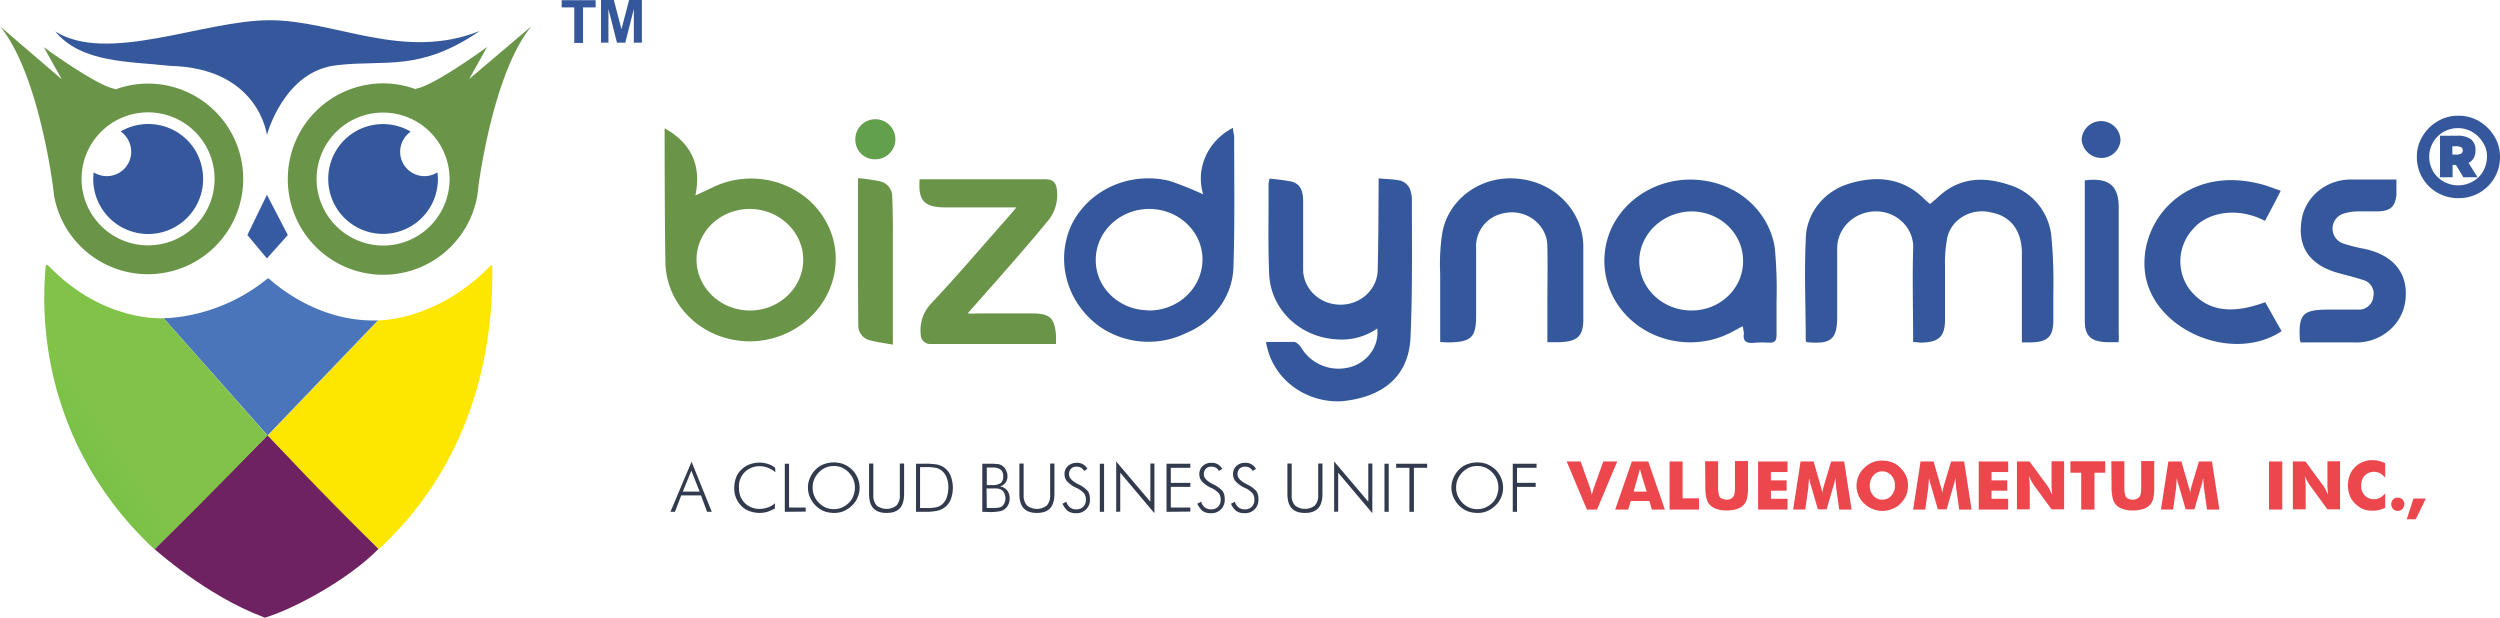 <svg xmlns="http://www.w3.org/2000/svg" xmlns:xlink="http://www.w3.org/1999/xlink" width="1112.7" height="274.881" viewBox="0 0 1112.7 274.881">
  <defs>
    <linearGradient id="linear-gradient" x1="-2.862" y1="-16.071" x2="-2.565" y2="-15.075" gradientUnits="objectBoundingBox">
      <stop offset="0" stop-color="#4b2a63"/>
      <stop offset="1" stop-color="#6f2262"/>
    </linearGradient>
    <linearGradient id="linear-gradient-2" x1="-2.255" y1="8.522" x2="-2.779" y2="8.926" gradientUnits="objectBoundingBox">
      <stop offset="0" stop-color="#fde600"/>
      <stop offset="0.36" stop-color="#fce303"/>
      <stop offset="0.64" stop-color="#f9db0d"/>
      <stop offset="0.89" stop-color="#f3cc1d"/>
      <stop offset="1" stop-color="#f0c427"/>
    </linearGradient>
    <linearGradient id="linear-gradient-3" x1="-2.85" y1="16.4" x2="-2.85" y2="14.822" gradientUnits="objectBoundingBox">
      <stop offset="0" stop-color="#68cce3"/>
      <stop offset="0.19" stop-color="#65c2de"/>
      <stop offset="0.51" stop-color="#5ca9d2"/>
      <stop offset="0.91" stop-color="#4e7fbf"/>
      <stop offset="1" stop-color="#4b75ba"/>
    </linearGradient>
    <linearGradient id="linear-gradient-4" x1="6.584" y1="8.555" x2="6.039" y2="8.982" gradientUnits="objectBoundingBox">
      <stop offset="0" stop-color="#81c348"/>
      <stop offset="0.23" stop-color="#79c048"/>
      <stop offset="0.58" stop-color="#64b749"/>
      <stop offset="0.9" stop-color="#4bac4a"/>
    </linearGradient>
  </defs>
  <g id="bd-logo-with-vam-logo-on_white_bg" data-name="bd-logo-with-vam-logo-on white bg" transform="translate(-520.3 468.295)">
    <path id="Path_2830" data-name="Path 2830" d="M90.3,263.5s22.8,20.6,48.3,30.2c.7.3.8.4,1.5.1,13.5-4.3,36.8-17.1,49.9-30.4l-49.4-50.6Z" transform="translate(498.8 -487.395)" fill="url(#linear-gradient)"/>
    <path id="Path_2831" data-name="Path 2831" d="M189.8,161.7s25.7.5,49.8-24.1c.7-.7,1-.5,1,.1.8,54-18.8,96.6-50.5,125.8-23.9-23.1-49.4-50.6-49.4-50.6Z" transform="translate(498.8 -487.395)" fill="url(#linear-gradient-2)"/>
    <path id="Path_2832" data-name="Path 2832" d="M94.3,160.7s24.1.5,46.1-17.5a.746.746,0,0,1,.9,0c3.1,2.7,21.9,19.4,48.4,18.5l-49.1,51.2Z" transform="translate(498.8 -487.395)" fill="url(#linear-gradient-3)"/>
    <path id="Path_2833" data-name="Path 2833" d="M94.3,160.7S67.6,162.9,43,137.3c-.7-.7-1.2-.1-1.2.4-.4,7.5-8.5,72.6,48.4,125.9,24-23.2,50.3-50.7,50.3-50.7Z" transform="translate(498.8 -487.395)" fill="url(#linear-gradient-4)"/>
    <path id="Path_2834" data-name="Path 2834" d="M140.3,105.8l9.3,17.9-9.3,10.4-8.7-10.4Z" transform="translate(498.8 -487.395)" fill="#365ba2"/>
    <path id="Path_2835" data-name="Path 2835" d="M87.4,56.3A42.1,42.1,0,0,0,72.6,59c.1-.1.2-.2.2-.3C64.8,57.5,41,40.1,41,40.1l8,14.3L21.5,30.8c15.2,18.5,21.9,59.1,23.6,71.4v.2c.1,1.1.3,2.1.4,3.2v.2h0A42.423,42.423,0,1,0,87.4,56.3Zm0,72A29.6,29.6,0,1,1,117,98.7h0a29.533,29.533,0,0,1-29.6,29.6Z" transform="translate(498.8 -487.395)" fill="#6a9448"/>
    <path id="Path_2836" data-name="Path 2836" d="M111.9,98.8a24.45,24.45,0,0,1-48.9,0c0-1,.1-2,.2-3a10.865,10.865,0,0,0,16.7-9.2,11.137,11.137,0,0,0-4.7-9,24.515,24.515,0,0,1,33.5,8.9,25.352,25.352,0,0,1,3.2,12.3Z" transform="translate(498.8 -487.395)" fill="#34589b"/>
    <path id="Path_2837" data-name="Path 2837" d="M149.6,98.8a42.481,42.481,0,0,0,84.4,7h0v-.2a31.061,31.061,0,0,0,.4-3.2v-.2c1.7-12.2,8.4-52.8,23.6-71.4L230.3,54.3l8-14.3s-23.7,17.4-31.8,18.6c.1,0,.1.2.2.3a41.29,41.29,0,0,0-14.8-2.7A42.508,42.508,0,0,0,149.6,98.8Zm12.8,0A29.6,29.6,0,1,1,192,128.4h0A29.726,29.726,0,0,1,162.4,98.8Z" transform="translate(498.8 -487.395)" fill="#6a9448"/>
    <path id="Path_2838" data-name="Path 2838" d="M167.6,98.8a24.4,24.4,0,1,0,48.8,0c0-1-.1-2-.2-3a10.9,10.9,0,0,1-5.8,1.7,10.857,10.857,0,0,1-6.1-19.8,24.338,24.338,0,0,0-36.7,21.1Z" transform="translate(498.8 -487.395)" fill="#34589b"/>
    <path id="Path_2839" data-name="Path 2839" d="M140.3,79.2s7.5-28.7,31.3-31.1c21.4-2.5,36.7,3.1,63.4-15.2-33.9,13.5-64.3-4.8-93.5-4.8s-72.2,19.6-95.4,5C57.7,47.2,79.2,46.4,97,48.4,136.8,49.3,140.3,79.2,140.3,79.2Z" transform="translate(498.8 -487.395)" fill="#34589b"/>
    <path id="Path_2840" data-name="Path 2840" d="M277.1,38.1V22.4h-5.6V19.2h15.1v3.2H281V38.2h-3.9Z" transform="translate(498.8 -487.395)" fill="#34589b"/>
    <path id="Path_2841" data-name="Path 2841" d="M289,38.1v-19h5.7l3.4,13,3.4-13h5.7v19h-3.6v-15l-3.8,15h-3.7l-3.8-15v15Z" transform="translate(498.8 -487.395)" fill="#34589b"/>
    <path id="Path_2842" data-name="Path 2842" d="M873,171.3c0-14-.4-27.7,0-41.2.6-8.7-6.3-16.3-15.5-16.9h-1.8c-9.5.4-16.8,8-16.5,17v29.6c0,10.4-2.6,12.6-13.6,11.6,0-.2-.4-.4-.4-.6,0-14.9-.7-29.9,0-44.7-.1-11.5,7.7-21.7,19.1-25.2,12.2-3.8,24.2-2.8,33.8,6.9.7.7,1.5,1.3,2.4,2.1,1.3-1.1,2.6-2.1,3.6-3.1,9.2-8.6,19.9-9.3,31.4-5.5a26.625,26.625,0,0,1,19,22.8,208.19,208.19,0,0,1,.9,25v12.3c0,7.6-2.4,10-10.4,10.1h-3.6V131.8c0-9.9-4.9-16.5-13.5-18.1-8.4-2.2-17.2,2.4-19.5,10.4a12.863,12.863,0,0,0-.4,1.9,56.132,56.132,0,0,0-.8,11.6v23.5c0,7.9-2.7,10.4-11,10.5C875.5,171.5,874.4,171.4,873,171.3Z" transform="translate(498.8 -487.395)" fill="#34589b"/>
    <path id="Path_2843" data-name="Path 2843" d="M585,171.3h12.4c1.2,0,2.6,1.5,3.3,2.6a19.313,19.313,0,0,0,19.2,9.1c9.1-1.1,15.6-9,14.6-17.7a27.827,27.827,0,0,1-18.6,4.8c-16.1-1.1-28.8-13.5-29.5-28.8-.6-13.5-.2-27-.3-40.6a15.979,15.979,0,0,1,.5-2.1c3.3.3,6.5.7,9.7,1.3,4.3,1.1,5.1,4.7,5.2,8.2v30.7c-.1,8.7,7.3,15.9,16.5,15.9,9.2.1,16.7-7,16.7-15.7.3-12.1.3-24.2.4-36.4V98.5c3,.3,5.8.3,8.7.8a6.579,6.579,0,0,1,5.7,5.6,10.323,10.323,0,0,1,.4,3c0,20.6.3,40.7-.6,61-.6,17.3-11.8,27-30.8,28.8-15.5.7-29.3-9.2-32.9-23.5A17.337,17.337,0,0,1,585,171.3Z" transform="translate(498.8 -487.395)" fill="#34589b"/>
    <path id="Path_2844" data-name="Path 2844" d="M317.3,76.2C329.5,83,333.7,93,331,106.1l7.5-3.5c18.4-9.1,41.1-2.3,50.7,15.2a34.313,34.313,0,0,1,4.2,14.3c1.2,19.4-13.7,36.4-34,38.7-20.6,2.2-39.2-11.9-41.5-31.5-.1-.6-.1-1.2-.2-1.8C317.3,118.2,317.3,77.8,317.3,76.2Zm38,81.1c13.1,0,23.7-10.2,23.7-22.6s-10.7-22.6-23.8-22.6-23.7,10.1-23.7,22.6C331.6,147.2,342.2,157.3,355.3,157.3Z" transform="translate(498.8 -487.395)" fill="#6a9447"/>
    <path id="Path_2845" data-name="Path 2845" d="M557,105.6C553.5,94,559.1,81.7,570.3,76c0,1.8.5,3,.5,4.1,0,19.1.3,38.2-.3,57.2-.1,13.1-8.4,24.8-21,30a38.22,38.22,0,0,1-38.5-2.8c-14.6-10.5-19.9-29.1-12.7-45.1,7.6-15.8,26-24.1,43.7-19.8A146.518,146.518,0,0,1,557,105.6Zm-24.3,51.7c13.1.1,23.8-9.9,24-22.4s-10.4-22.7-23.5-22.8-23.8,9.9-24,22.3c-.3,12.4,10.1,22.6,23.1,22.8A.6.6,0,0,0,532.7,157.3Z" transform="translate(498.8 -487.395)" fill="#34589b"/>
    <path id="Path_2846" data-name="Path 2846" d="M797.1,164.3l-4.3,2.3c-18.2,10-41.5,4.1-52.1-13.2a34.885,34.885,0,0,1-1.7-33.3c7.3-14.8,24-23.2,41-20.6,16.2,2.3,28.9,14.3,31.4,29.7a195.076,195.076,0,0,1,.8,24.2v14.8c0,2.8-1,3.6-3.7,3.4a46.769,46.769,0,0,0-6.5.1c-3.5.3-4.9-1-4.3-4.3C797.5,166.4,797.4,165.3,797.1,164.3Zm-22.9-7c12.6.1,22.9-9.5,23.1-21.5v-.3c.2-12.2-10-22.2-22.8-22.3h-.2c-12.7.2-23,9.9-23.2,21.9-.1,12.1,10.2,22.1,23.1,22.2Z" transform="translate(498.8 -487.395)" fill="#34589b"/>
    <path id="Path_2847" data-name="Path 2847" d="M430.8,98.9h55.9c3.5,0,4.9,1.5,5.2,4.7a17.956,17.956,0,0,1-4.7,14.6c-9.9,12.3-33.7,38.8-35,40.4a30.852,30.852,0,0,0,4.3,0h24.3c7.9,0,10,1.9,10.7,9.5v4.1H436a4.283,4.283,0,0,1-4.7-3.8v-.3a17.313,17.313,0,0,1,4.8-14.1c11.6-12.3,22.5-25.2,33.8-37.9l4-4.7H441.8C432.8,111.3,430.1,108.3,430.8,98.9Z" transform="translate(498.8 -487.395)" fill="#6a9447"/>
    <path id="Path_2848" data-name="Path 2848" d="M662.5,171.3V141.1a91.188,91.188,0,0,1,.9-18.1c2.6-15.5,17.7-26.2,34.1-24.3,16.2,1.6,28.5,14.5,28.7,29.9v32.6c0,7.5-2.6,9.9-10.5,10.2h-5.5V155.2c0-8.7.2-17.4,0-26.1.2-8.4-6.8-15.3-15.5-15.5a18.149,18.149,0,0,0-6.1,1,14.941,14.941,0,0,0-10.1,15.3v29.6c0,9.9-2.2,11.9-12.6,12C664.9,171.5,664,171.4,662.5,171.3Z" transform="translate(498.8 -487.395)" fill="#34589b"/>
    <path id="Path_2849" data-name="Path 2849" d="M1029.7,153.6l7.3,12.9c-21.6,14.3-56.2,0-60.6-24.7-3.9-23.6,17.6-50.1,52.3-40.5,2.5.7,4.9,1.7,7.9,2.7-1.3,2.6-2.4,4.8-3.6,7l-3.4,6.4c-13-6.7-26-3.4-31.9,3.5a21.155,21.155,0,0,0-1.9,26.7C1003.3,157.3,1013.9,159.4,1029.7,153.6Z" transform="translate(498.8 -487.395)" fill="#34589b"/>
    <path id="Path_2850" data-name="Path 2850" d="M1045.5,171.5a6.47,6.47,0,0,1-.4-1.3c-.6-11.4,1.3-13.3,13-13.3h13a6.339,6.339,0,0,0,6.7-5.7,6.243,6.243,0,0,0-4.6-7.5c-3.6-1.2-7.4-2.1-11-3.1-12.5-3.5-18-11.2-16.4-22.9,1.3-10.8,11-18.9,22.4-18.7h19.9v6.9c-.6,5.4-2.8,7.2-8.7,7.3h-8.7a20.317,20.317,0,0,0-5.5.8,7,7,0,0,0-.7,13.5,74.845,74.845,0,0,0,9.6,2.4c13,2.9,19.4,11.1,18,22.9-1.3,11.1-11.4,19.3-23.1,18.7Z" transform="translate(498.8 -487.395)" fill="#34589b"/>
    <path id="Path_2851" data-name="Path 2851" d="M403.4,98.4a78.131,78.131,0,0,1,9.7,1.4,6.885,6.885,0,0,1,5.5,6.3c.2,5.3.3,10.6.3,15.8v50.6c-3.8-.7-7-1.1-10.1-1.9a6.738,6.738,0,0,1-5.3-6.8C403.3,142.5,403.4,98.4,403.4,98.4Z" transform="translate(498.8 -487.395)" fill="#6a9447"/>
    <path id="Path_2852" data-name="Path 2852" d="M964.4,171.4h-5.2c-7.2-.3-9.8-2.8-9.8-9.6V99.4c10.5-1.4,15.1,2.2,15.1,11.9v56.5A15.006,15.006,0,0,1,964.4,171.4Z" transform="translate(498.8 -487.395)" fill="#34589b"/>
    <path id="Path_2853" data-name="Path 2853" d="M402.2,81.6a8.915,8.915,0,1,1,8.9,8.4A8.631,8.631,0,0,1,402.2,81.6Z" transform="translate(498.8 -487.395)" fill="#62a04b"/>
    <path id="Path_2854" data-name="Path 2854" d="M965.3,81.4a8.5,8.5,0,0,1-8.3,8,8.821,8.821,0,0,1-9-8.2,8.658,8.658,0,0,1,17.3.2Z" transform="translate(498.8 -487.395)" fill="#34589b"/>
    <g id="Group_1665" data-name="Group 1665" transform="translate(498.8 -487.395)">
      <path id="Path_2855" data-name="Path 2855" d="M319.9,246.9l9.4-22.3,9,22.3h-2.1l-2.7-7.3h-8.8l-2.8,7.3Zm5.5-9h7.5l-3.7-9.3Z" fill="#323a4d"/>
      <path id="Path_2856" data-name="Path 2856" d="M366.6,229.3a11.659,11.659,0,0,0-3.3-2,10.388,10.388,0,0,0-3.5-.7,9.438,9.438,0,0,0-6.8,2.6,8.975,8.975,0,0,0-2.6,6.9,11.224,11.224,0,0,0,.6,3.8,9.53,9.53,0,0,0,1.9,3,8.773,8.773,0,0,0,3,2,8.888,8.888,0,0,0,3.6.7,11.325,11.325,0,0,0,3.6-.6,9.164,9.164,0,0,0,3.3-1.9v2.3a24.083,24.083,0,0,1-3.3,1.5,14.084,14.084,0,0,1-3.5.5,13.755,13.755,0,0,1-4.5-.8,8.933,8.933,0,0,1-3.6-2.3,10.873,10.873,0,0,1-3.2-8.1,13.3,13.3,0,0,1,.8-4.5,8.789,8.789,0,0,1,2.4-3.6,9.673,9.673,0,0,1,3.6-2.3,13.172,13.172,0,0,1,4.4-.8,11.644,11.644,0,0,1,3.8.6,9.873,9.873,0,0,1,3.2,1.7Z" fill="#323a4d"/>
      <path id="Path_2857" data-name="Path 2857" d="M370.8,246.9V225.5h1.9V245h7.4v1.8l-9.3.1Z" fill="#323a4d"/>
      <path id="Path_2858" data-name="Path 2858" d="M404.1,236.2a10.356,10.356,0,0,1-.9,4.3,10.143,10.143,0,0,1-2.5,3.6,12.724,12.724,0,0,1-3.7,2.5,11.075,11.075,0,0,1-4.4.8,13.172,13.172,0,0,1-4.4-.8,11.75,11.75,0,0,1-6.2-6.2,10.7,10.7,0,0,1-.9-4.3,10.356,10.356,0,0,1,.9-4.3,11.524,11.524,0,0,1,2.5-3.7,9.849,9.849,0,0,1,3.7-2.4,13.172,13.172,0,0,1,4.4-.8,12.307,12.307,0,0,1,4.4.8,13.09,13.09,0,0,1,3.7,2.4,11.524,11.524,0,0,1,2.5,3.7A10.824,10.824,0,0,1,404.1,236.2Zm-11.5,9.5a8.571,8.571,0,0,0,3.6-.7,10.623,10.623,0,0,0,3.1-2.1,7.893,7.893,0,0,0,2-3.1,10.128,10.128,0,0,0,0-7.4,10.623,10.623,0,0,0-2.1-3.1,10.185,10.185,0,0,0-3-2.1,9.607,9.607,0,0,0-7.2,0,10.185,10.185,0,0,0-3,2.1,10.623,10.623,0,0,0-2.1,3.1,9.04,9.04,0,0,0-.7,3.7,9.258,9.258,0,0,0,2.8,6.8,10.185,10.185,0,0,0,3,2.1A8.571,8.571,0,0,0,392.6,245.7Z" fill="#323a4d"/>
      <path id="Path_2859" data-name="Path 2859" d="M408.3,225.4h1.9v14a6.47,6.47,0,0,0,1.5,4.7,7.2,7.2,0,0,0,8.8,0,6.47,6.47,0,0,0,1.5-4.7v-14h1.9v13.4c0,2.9-.6,5.1-1.9,6.5s-3.2,2.1-5.9,2.1c-2.6,0-4.6-.7-5.9-2.1s-1.9-3.6-1.9-6.5Z" fill="#323a4d"/>
      <path id="Path_2860" data-name="Path 2860" d="M429.2,246.9V225.5h3.3a30.781,30.781,0,0,1,6.3.4,8.593,8.593,0,0,1,3.2,1.5,8.5,8.5,0,0,1,2.7,3.7,14.9,14.9,0,0,1,0,10.2,8.19,8.19,0,0,1-2.7,3.6,8.593,8.593,0,0,1-3.2,1.5,25.552,25.552,0,0,1-5.8.5h-3.8Zm1.9-1.7h2.7a17.472,17.472,0,0,0,4.7-.4,5.639,5.639,0,0,0,2.4-1.3,7.24,7.24,0,0,0,2-3.1,13.824,13.824,0,0,0,.7-4.3,11.415,11.415,0,0,0-.7-4.3,7.441,7.441,0,0,0-2.1-3.1,6.61,6.61,0,0,0-2.5-1.3,21,21,0,0,0-5.2-.4H431v18.2h.1Z" fill="#323a4d"/>
      <path id="Path_2861" data-name="Path 2861" d="M458.7,246.9V225.5h3.7a26.141,26.141,0,0,1,3.5.2,3.7,3.7,0,0,1,1.8.8,4.469,4.469,0,0,1,1.6,2,5.536,5.536,0,0,1,.6,2.6,4.764,4.764,0,0,1-.9,2.9,4.376,4.376,0,0,1-2.5,1.6,4.786,4.786,0,0,1,3.2,1.7,5.386,5.386,0,0,1,1.2,3.4,7.635,7.635,0,0,1-.5,2.7,4.831,4.831,0,0,1-1.4,2,4.637,4.637,0,0,1-2.3,1.2,21.483,21.483,0,0,1-4.5.4l-3.5-.1Zm2-11.9h2.4a6.243,6.243,0,0,0,3.8-.9,3.383,3.383,0,0,0,1.1-2.9,3.868,3.868,0,0,0-1.1-3.1,6.043,6.043,0,0,0-3.8-.9h-2.4Zm0,10.2h2.5a16.535,16.535,0,0,0,2.9-.2,3.506,3.506,0,0,0,1.4-.6,3.461,3.461,0,0,0,1.1-1.5,4.766,4.766,0,0,0,.4-2,5.556,5.556,0,0,0-.5-2.3,3.182,3.182,0,0,0-1.3-1.5,5.024,5.024,0,0,0-1.3-.5,14.892,14.892,0,0,0-2.4-.1h-2.9l.1,8.7Z" fill="#323a4d"/>
      <path id="Path_2862" data-name="Path 2862" d="M475.2,225.4h1.9v14a6.47,6.47,0,0,0,1.5,4.7,7.2,7.2,0,0,0,8.8,0,6.47,6.47,0,0,0,1.5-4.7v-14h1.9v13.4c0,2.9-.6,5.1-1.9,6.5s-3.2,2.1-5.9,2.1c-2.6,0-4.6-.7-5.9-2.1s-1.9-3.6-1.9-6.5Z" fill="#323a4d"/>
      <path id="Path_2863" data-name="Path 2863" d="M494.4,243.3l1.7-.9a4.944,4.944,0,0,0,1.6,2.5,4.277,4.277,0,0,0,2.8.9,4.223,4.223,0,0,0,3.2-1.2,4.411,4.411,0,0,0,1.1-3.3,4.457,4.457,0,0,0-.8-2.6,9.9,9.9,0,0,0-3.3-2.4,12.85,12.85,0,0,1-4.3-3,4.888,4.888,0,0,1-1.1-3.1,4.823,4.823,0,0,1,1.5-3.7,5.9,5.9,0,0,1,4-1.4,5.073,5.073,0,0,1,2.8.7,5.235,5.235,0,0,1,1.9,2l-1.5.9a3.531,3.531,0,0,0-1.3-1.4,3.939,3.939,0,0,0-2-.5,3.328,3.328,0,0,0-2.5.9,3.486,3.486,0,0,0-.9,2.5c0,1.5,1.2,2.9,3.7,4.2l1,.5a13.961,13.961,0,0,1,3.7,2.8,6.273,6.273,0,0,1,.9,3.5,5.864,5.864,0,0,1-6.3,6.3,6.092,6.092,0,0,1-3.6-1A9.75,9.75,0,0,1,494.4,243.3Z" fill="#323a4d"/>
      <path id="Path_2864" data-name="Path 2864" d="M511,246.9V225.5h1.9v21.4Z" fill="#323a4d"/>
      <path id="Path_2865" data-name="Path 2865" d="M518.3,246.9V224.5l15.2,17.9v-17h1.8v22.1l-15.2-18v17.3l-1.8.1Z" fill="#323a4d"/>
      <path id="Path_2866" data-name="Path 2866" d="M540.7,246.9V225.5h10.6v1.8h-8.7V234h8.7v1.8h-8.7V245h8.7v1.8l-10.6.1Z" fill="#323a4d"/>
      <path id="Path_2867" data-name="Path 2867" d="M554.4,243.3l1.7-.9a4.944,4.944,0,0,0,1.6,2.5,4.47,4.47,0,0,0,2.8.9,4.222,4.222,0,0,0,3.2-1.2,4.411,4.411,0,0,0,1.1-3.3,4.457,4.457,0,0,0-.8-2.6,9.9,9.9,0,0,0-3.3-2.4,12.851,12.851,0,0,1-4.3-3,4.887,4.887,0,0,1-1.1-3.1,4.823,4.823,0,0,1,1.5-3.7,5.448,5.448,0,0,1,4-1.4,5.073,5.073,0,0,1,2.8.7,5.235,5.235,0,0,1,1.9,2l-1.5.9a3.531,3.531,0,0,0-1.3-1.4,4.228,4.228,0,0,0-2-.5,3.328,3.328,0,0,0-2.5.9,3.486,3.486,0,0,0-.9,2.5c0,1.5,1.2,2.9,3.7,4.2l1,.5a13.961,13.961,0,0,1,3.7,2.8,6.274,6.274,0,0,1,.9,3.5,5.864,5.864,0,0,1-6.3,6.3,6.092,6.092,0,0,1-3.6-1A9.748,9.748,0,0,1,554.4,243.3Z" fill="#323a4d"/>
      <path id="Path_2868" data-name="Path 2868" d="M569.4,243.3l1.7-.9a4.944,4.944,0,0,0,1.6,2.5,4.47,4.47,0,0,0,2.8.9,4.222,4.222,0,0,0,3.2-1.2,4.411,4.411,0,0,0,1.1-3.3,4.457,4.457,0,0,0-.8-2.6,9.9,9.9,0,0,0-3.3-2.4,12.851,12.851,0,0,1-4.3-3,4.887,4.887,0,0,1-1.1-3.1,4.823,4.823,0,0,1,1.5-3.7,5.448,5.448,0,0,1,4-1.4,5.073,5.073,0,0,1,2.8.7,5.235,5.235,0,0,1,1.9,2l-1.5.9a3.531,3.531,0,0,0-1.3-1.4,4.228,4.228,0,0,0-2-.5,3.328,3.328,0,0,0-2.5.9,3.486,3.486,0,0,0-.9,2.5c0,1.5,1.2,2.9,3.7,4.2l1,.5a13.961,13.961,0,0,1,3.7,2.8,6.274,6.274,0,0,1,.9,3.5,5.864,5.864,0,0,1-6.3,6.3,6.092,6.092,0,0,1-3.6-1A7.545,7.545,0,0,1,569.4,243.3Z" fill="#323a4d"/>
      <path id="Path_2869" data-name="Path 2869" d="M594.5,225.4h1.9v14a6.47,6.47,0,0,0,1.5,4.7,7.2,7.2,0,0,0,8.8,0,6.47,6.47,0,0,0,1.5-4.7v-14h1.9v13.4c0,2.9-.6,5.1-1.9,6.5s-3.2,2.1-5.9,2.1c-2.6,0-4.6-.7-5.9-2.1s-1.9-3.6-1.9-6.5Z" fill="#323a4d"/>
      <path id="Path_2870" data-name="Path 2870" d="M615.3,246.9V224.5l15.2,17.9v-17h1.8v22.1l-15.2-18v17.3l-1.8.1Z" fill="#323a4d"/>
      <path id="Path_2871" data-name="Path 2871" d="M637.7,246.9V225.5h1.9v21.4Z" fill="#323a4d"/>
      <path id="Path_2872" data-name="Path 2872" d="M648.8,246.9V227.3h-5.9v-1.8h13.8v1.8h-5.9v19.6Z" fill="#323a4d"/>
      <path id="Path_2873" data-name="Path 2873" d="M690.5,236.2a10.356,10.356,0,0,1-.9,4.3,10.143,10.143,0,0,1-2.5,3.6,12.724,12.724,0,0,1-3.7,2.5,11.075,11.075,0,0,1-4.4.8,13.172,13.172,0,0,1-4.4-.8,11.75,11.75,0,0,1-6.2-6.2,10.7,10.7,0,0,1-.9-4.3,10.356,10.356,0,0,1,.9-4.3,11.524,11.524,0,0,1,2.5-3.7,9.849,9.849,0,0,1,3.7-2.4,13.172,13.172,0,0,1,4.4-.8,12.307,12.307,0,0,1,4.4.8,13.09,13.09,0,0,1,3.7,2.4,11.524,11.524,0,0,1,2.5,3.7A10.823,10.823,0,0,1,690.5,236.2ZM679,245.7a8.571,8.571,0,0,0,3.6-.7,10.623,10.623,0,0,0,3.1-2.1,7.893,7.893,0,0,0,2-3.1,10.128,10.128,0,0,0,0-7.4,10.624,10.624,0,0,0-2.1-3.1,10.186,10.186,0,0,0-3-2.1,9.607,9.607,0,0,0-7.2,0,10.186,10.186,0,0,0-3,2.1,10.622,10.622,0,0,0-2.1,3.1,9.04,9.04,0,0,0-.7,3.7,9.366,9.366,0,0,0,.7,3.7,10.624,10.624,0,0,0,2.1,3.1,10.186,10.186,0,0,0,3,2.1A8.571,8.571,0,0,0,679,245.7Z" fill="#323a4d"/>
      <path id="Path_2874" data-name="Path 2874" d="M694.8,246.9V225.5h10.6v1.8h-8.7V234H705v1.8h-8.3v11.1Z" fill="#323a4d"/>
    </g>
    <g id="Group_1667" data-name="Group 1667" transform="translate(498.8 -487.395)">
      <g id="Group_1666" data-name="Group 1666">
        <path id="Path_2875" data-name="Path 2875" d="M727.8,245.9l-9-21.4H725l4.3,12c.1.3.1.6.2.9.1.5.3,1.2.5,2a12.086,12.086,0,0,1,.5-1.8,3.875,3.875,0,0,1,.3-1.1l4.3-12h6.2l-9,21.4Z" fill="#eb474c"/>
        <path id="Path_2876" data-name="Path 2876" d="M740.4,245.9l7.4-21.4h7.3l7.4,21.4h-5.8l-1.1-3.8h-8.3l-1.1,3.8Zm8.2-8h5.8l-2.2-7.1a6.2,6.2,0,0,0-.3-1.1c-.2-.7-.3-1.3-.5-1.8-.1.5-.3,1-.4,1.5a7.368,7.368,0,0,0-.4,1.4Z" fill="#eb474c"/>
        <path id="Path_2877" data-name="Path 2877" d="M764.6,245.9V224.5h5.8v16.4h7.3v5Z" fill="#eb474c"/>
        <path id="Path_2878" data-name="Path 2878" d="M780.4,224.4h5.8v10.4a26.5,26.5,0,0,0,.1,3.3,6.071,6.071,0,0,0,.4,1.7,1.8,1.8,0,0,0,1.2,1.2,4.342,4.342,0,0,0,2.1.5,3.939,3.939,0,0,0,2-.5,3.447,3.447,0,0,0,1.2-1.2,5.285,5.285,0,0,0,.4-1.7,26.5,26.5,0,0,0,.1-3.3V224.3h5.8v11.3a22.594,22.594,0,0,1-.4,5.2,7.133,7.133,0,0,1-1.4,2.9,6.722,6.722,0,0,1-3,1.9,14.841,14.841,0,0,1-4.6.7,12.936,12.936,0,0,1-4.7-.7,7.714,7.714,0,0,1-3-1.9,6.56,6.56,0,0,1-1.4-2.9,22.074,22.074,0,0,1-.5-5.2v-2.2l-.1-9Z" fill="#eb474c"/>
        <path id="Path_2879" data-name="Path 2879" d="M804,245.9V224.5h13.1v4.7h-7.4v3.7h7v4.6h-7v3.6h7.4v4.8Z" fill="#eb474c"/>
        <path id="Path_2880" data-name="Path 2880" d="M845.6,245.9h-5.5l-1.3-9.3a19.886,19.886,0,0,1-.2-2.2c-.1-.6-.1-1.5-.2-2.6a32.147,32.147,0,0,1-.8,3.4c-.1.2-.1.5-.2.6l-2.9,10h-3.9l-2.9-10a1.421,1.421,0,0,0-.2-.6,20.129,20.129,0,0,1-.8-3.4c-.1,1.1-.2,1.9-.2,2.4,0,.3-.1.7-.1,1.2s-.1.9-.1,1.2l-1.3,9.3h-5.4l3.3-21.4h5.8l3.2,11.1a.756.756,0,0,1,.1.4,14.86,14.86,0,0,1,.6,2.5,10.5,10.5,0,0,1,.2-1.3c0-.1.2-.7.4-1.7l3.3-11h5.8Z" fill="#eb474c"/>
        <path id="Path_2881" data-name="Path 2881" d="M870.7,235.2a12.728,12.728,0,0,1-.8,4.4,12.3,12.3,0,0,1-2.5,3.6,9.849,9.849,0,0,1-3.7,2.4,11.206,11.206,0,0,1-8.8,0,11.817,11.817,0,0,1-3.7-2.4,10.143,10.143,0,0,1-2.5-3.6,10.722,10.722,0,0,1,0-8.6,10.143,10.143,0,0,1,2.5-3.6,11.524,11.524,0,0,1,3.7-2.5,10.763,10.763,0,0,1,4.4-.8,12.728,12.728,0,0,1,4.4.8,10.116,10.116,0,0,1,3.7,2.5,12.3,12.3,0,0,1,2.5,3.6A9.551,9.551,0,0,1,870.7,235.2Zm-11.4,6.3a5.035,5.035,0,0,0,4-1.8,8.175,8.175,0,0,0,1.2-2,6.567,6.567,0,0,0,.4-2.5,6.371,6.371,0,0,0-1.6-4.5,5.179,5.179,0,0,0-4-1.8,5.035,5.035,0,0,0-4,1.8,6.857,6.857,0,0,0-1.6,4.5,6.054,6.054,0,0,0,1.6,4.5A5.035,5.035,0,0,0,859.3,241.5Z" fill="#eb474c"/>
        <path id="Path_2882" data-name="Path 2882" d="M899,245.9h-5.5l-1.3-9.3a19.886,19.886,0,0,1-.2-2.2c-.1-.6-.1-1.5-.2-2.6a32.147,32.147,0,0,1-.8,3.4c-.1.2-.1.5-.2.6l-2.9,10H884l-2.9-10a1.421,1.421,0,0,0-.2-.6,20.129,20.129,0,0,1-.8-3.4c-.1,1.1-.2,1.9-.2,2.4,0,.3-.1.7-.1,1.2s-.1.9-.1,1.2l-1.3,9.3H873l3.3-21.4h5.8l3.2,11.1a.756.756,0,0,1,.1.4,14.86,14.86,0,0,1,.6,2.5,10.5,10.5,0,0,1,.2-1.3c0-.1.2-.7.4-1.7l3.3-11h5.8Z" fill="#eb474c"/>
        <path id="Path_2883" data-name="Path 2883" d="M902.2,245.9V224.5h13.1v4.7h-7.4v3.7h7v4.6h-7v3.6h7.4v4.8Z" fill="#eb474c"/>
        <path id="Path_2884" data-name="Path 2884" d="M919.2,245.9V224.5h5.6l8.1,11a13.693,13.693,0,0,1,.8,1.4l1.2,2.4c-.1-1.1-.2-1.9-.2-2.4a12.754,12.754,0,0,1-.1-1.9V224.4h5.6v21.4h-5.6l-8.1-11.1c-.1-.2-.4-.6-.8-1.4a26.5,26.5,0,0,1-1.2-2.4l.3,2.4c0,.9.1,1.5.1,1.9v10.6h-5.7v.1Z" fill="#eb474c"/>
        <path id="Path_2885" data-name="Path 2885" d="M947.8,245.9V229.5H943v-5.1h15.5v5.1h-4.8v16.4Z" fill="#eb474c"/>
        <path id="Path_2886" data-name="Path 2886" d="M961.2,224.4H967v10.4a26.5,26.5,0,0,0,.1,3.3,6.071,6.071,0,0,0,.4,1.7,1.8,1.8,0,0,0,1.2,1.2,4.342,4.342,0,0,0,2.1.5,3.939,3.939,0,0,0,2-.5,3.447,3.447,0,0,0,1.2-1.2,5.285,5.285,0,0,0,.4-1.7,26.5,26.5,0,0,0,.1-3.3V224.3h5.8v11.3a22.594,22.594,0,0,1-.4,5.2,7.133,7.133,0,0,1-1.4,2.9,6.722,6.722,0,0,1-3,1.9,14.841,14.841,0,0,1-4.6.7,12.936,12.936,0,0,1-4.7-.7,7.714,7.714,0,0,1-3-1.9,6.56,6.56,0,0,1-1.4-2.9,22.074,22.074,0,0,1-.5-5.2v-2.2l-.1-9Z" fill="#eb474c"/>
        <path id="Path_2887" data-name="Path 2887" d="M1009.3,245.9h-5.5l-1.3-9.3a19.886,19.886,0,0,1-.2-2.2c-.1-.6-.1-1.5-.2-2.6a32.147,32.147,0,0,1-.8,3.4c-.1.2-.1.5-.2.6l-2.9,10h-3.9l-2.9-10a1.421,1.421,0,0,0-.2-.6,20.129,20.129,0,0,1-.8-3.4c-.1,1.1-.2,1.9-.2,2.4,0,.3-.1.7-.1,1.2s-.1.9-.1,1.2l-1.3,9.3h-5.4l3.3-21.4h5.8l3.2,11.1a.756.756,0,0,1,.1.4,14.86,14.86,0,0,1,.6,2.5,10.5,10.5,0,0,1,.2-1.3c0-.1.2-.7.4-1.7l3.3-11h5.8Z" fill="#eb474c"/>
        <path id="Path_2888" data-name="Path 2888" d="M1095.7,241h5.5l-4.5,9.2h-4Z" fill="#eb474c"/>
        <path id="Path_2889" data-name="Path 2889" d="M1031.4,245.9V224.5h5.9v21.4Z" fill="#eb474c"/>
        <path id="Path_2890" data-name="Path 2890" d="M1042,245.9V224.5h5.6l8.1,11a13.714,13.714,0,0,1,.8,1.4l1.2,2.4c-.1-1.1-.2-1.9-.2-2.4a12.754,12.754,0,0,1-.1-1.9V224.4h5.6v21.4h-5.6l-8.1-11.1c-.1-.2-.4-.6-.8-1.4a26.506,26.506,0,0,1-1.2-2.4l.3,2.4c0,.9.1,1.5.1,1.9v10.6H1042v.1Z" fill="#eb474c"/>
        <path id="Path_2891" data-name="Path 2891" d="M1083.1,225.3v6.4a8.493,8.493,0,0,0-2.4-2,5.834,5.834,0,0,0-2.6-.6,5.5,5.5,0,0,0-4.1,1.7,3.806,3.806,0,0,0-.9,1.3,5.271,5.271,0,0,0-.5,1.5,9.855,9.855,0,0,0-.2,1.7,6.047,6.047,0,0,0,1.6,4.3,5.5,5.5,0,0,0,4.1,1.7,6.158,6.158,0,0,0,2.6-.6,9.676,9.676,0,0,0,2.4-2v6.4a16.105,16.105,0,0,1-2.8,1,13.33,13.33,0,0,1-2.8.3,11.945,11.945,0,0,1-3.3-.4,8.448,8.448,0,0,1-2.7-1.3,11.754,11.754,0,0,1-3.7-4,12.717,12.717,0,0,1-1.3-5.5,13.3,13.3,0,0,1,.8-4.5,11.077,11.077,0,0,1,.9-1.9,11.922,11.922,0,0,1,1.5-1.8,8.9,8.9,0,0,1,3.5-2.3,11.623,11.623,0,0,1,4.2-.8,14.066,14.066,0,0,1,2.8.3A12.471,12.471,0,0,1,1083.1,225.3Z" fill="#eb474c"/>
        <path id="Path_2892" data-name="Path 2892" d="M1085.8,243.5a3.227,3.227,0,0,1,.8-2.1,2.782,2.782,0,0,1,2.1-.8,2.865,2.865,0,0,1,2.1.8,2.782,2.782,0,0,1,.8,2.1,3.227,3.227,0,0,1-.8,2.1,2.9,2.9,0,0,1-4.2,0A3.227,3.227,0,0,1,1085.8,243.5Z" fill="#eb474c"/>
      </g>
    </g>
    <path id="Path_2893" data-name="Path 2893" d="M1115.7,70.6a17.534,17.534,0,0,0-9.3,2.5,18.7,18.7,0,0,0-6.7,6.7,17.088,17.088,0,0,0-2.5,9.1,17.884,17.884,0,0,0,2.5,9.4,17.692,17.692,0,0,0,6.7,6.6,18.784,18.784,0,0,0,9.4,2.4,18.309,18.309,0,0,0,9.2-2.4,18.162,18.162,0,0,0,9.2-16,17.337,17.337,0,0,0-2.5-9.1,19.529,19.529,0,0,0-6.7-6.7,18.036,18.036,0,0,0-9.3-2.5Zm12.7,18.1a13.507,13.507,0,0,1-1.7,6.6,11.566,11.566,0,0,1-4.7,4.6,13.034,13.034,0,0,1-6.4,1.7,13.411,13.411,0,0,1-6.5-1.7,12.211,12.211,0,0,1-4.7-4.6,12.854,12.854,0,0,1-1.7-6.5,12.765,12.765,0,0,1,6.4-11,12.865,12.865,0,0,1,17.4,4.6,10.58,10.58,0,0,1,1.9,6.3Zm-5.1-2.7a6.04,6.04,0,0,0-2-4.9,9.637,9.637,0,0,0-5.7-1.6h-8.1V98h5.6V92.5h1.5l3.3,5.5h6.3l-4-6.4c2-1,3.1-2.9,3.1-5.6Zm-9-1.8a5.611,5.611,0,0,1,2.6.4,1.417,1.417,0,0,1,.7,1.4,1.579,1.579,0,0,1-.7,1.5,5.353,5.353,0,0,1-2.6.4H1113V84.2Z" transform="translate(498.8 -487.395)" fill="#34589b"/>
  </g>
</svg>
